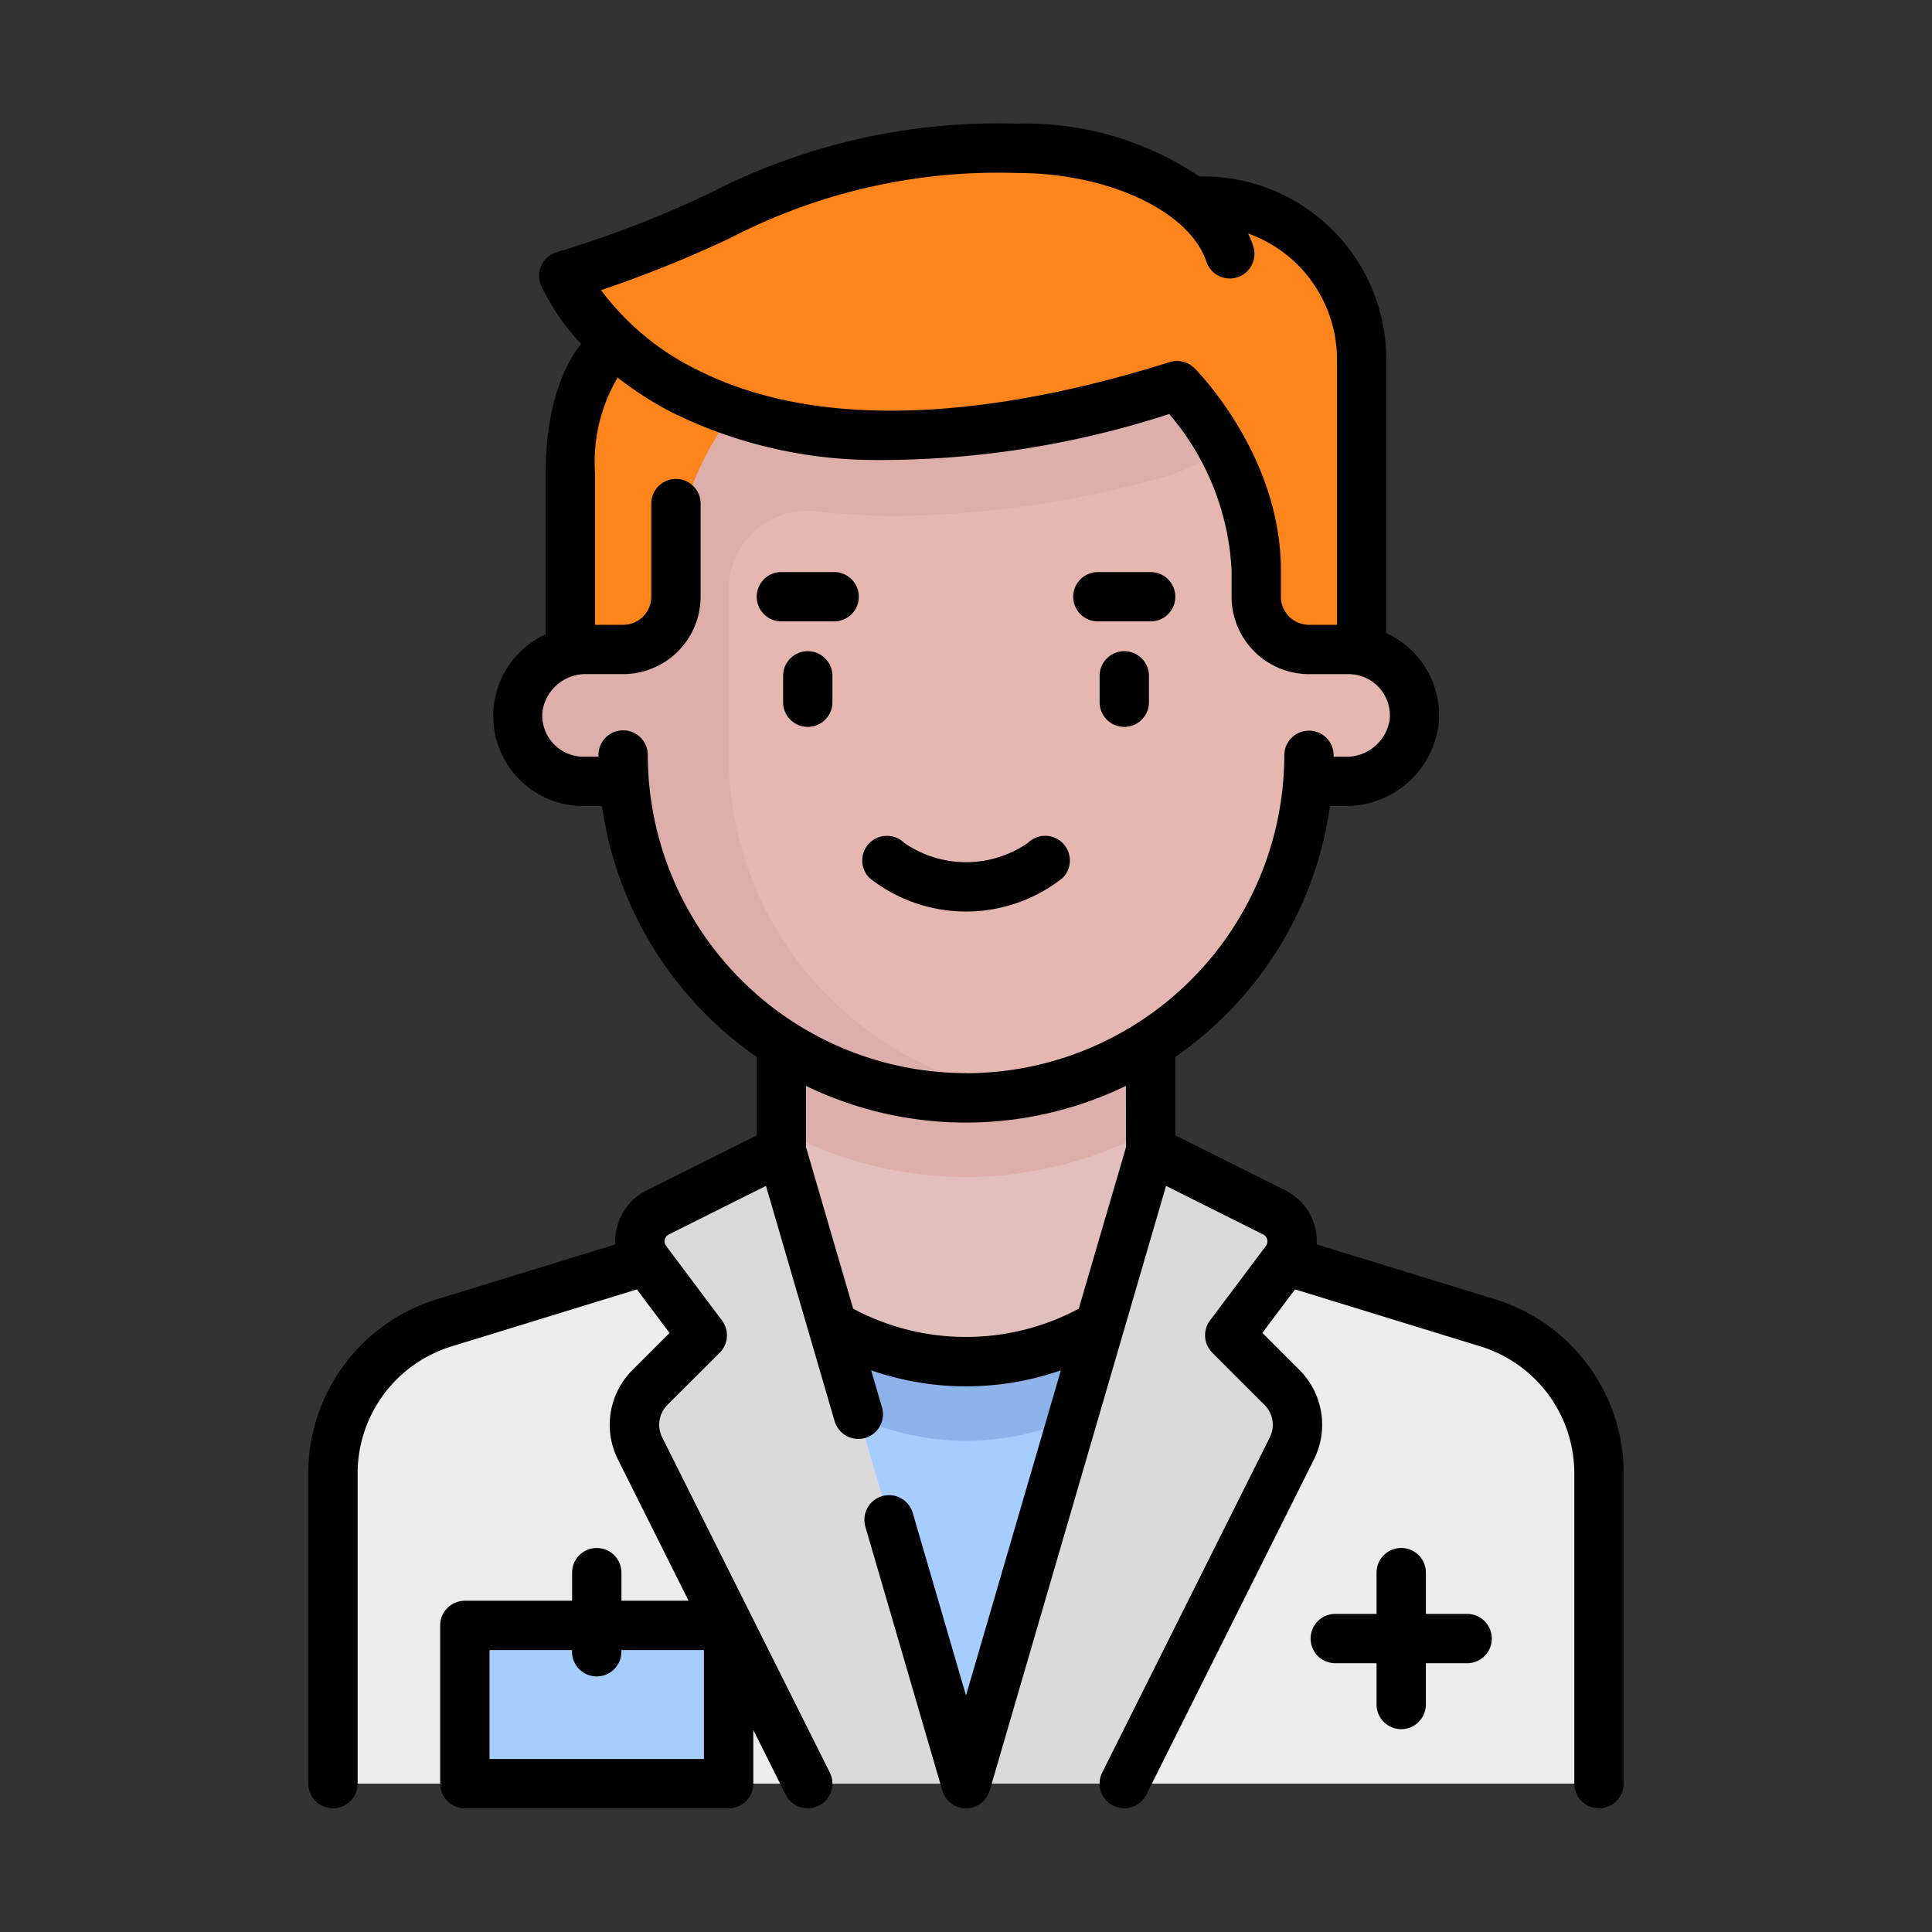 <svg id="Grupo_58578" data-name="Grupo 58578" xmlns="http://www.w3.org/2000/svg" width="94" height="94" viewBox="0 0 94 94">
  <rect x="0" y="0" width="94" height="94" fill="#333333" stroke="none"/>
  <rect id="Rectángulo_5248" data-name="Rectángulo 5248" width="94" height="94" fill="none"/>
  <g id="doctor" transform="translate(-41.113 6.017)">
    <path id="Trazado_104925" data-name="Trazado 104925" d="M119.685,343.211l-13.525-3.978H82.667l-13.525,3.978a7.7,7.7,0,0,0-5.527,7.387v15.092h61.6V350.6A7.7,7.7,0,0,0,119.685,343.211Z" transform="translate(-6.3 -284.925)" fill="#edebed"/>
    <path id="Trazado_104926" data-name="Trazado 104926" d="M215.288,369.843H202.455l-2.567-25.666h17.966Z" transform="translate(-120.758 -289.078)" fill="#a5cdff"/>
    <path id="Trazado_104927" data-name="Trazado 104927" d="M200.472,350.015a12.788,12.788,0,0,0,16.8,0l.584-5.838H199.888Z" transform="translate(-120.758 -289.078)" fill="#8cb4eb"/>
    <path id="Trazado_104928" data-name="Trazado 104928" d="M208.871,281.982h0A8.983,8.983,0,0,1,199.888,273v-8.983h17.966V273A8.983,8.983,0,0,1,208.871,281.982Z" transform="translate(-120.758 -221.75)" fill="#e2bfbb"/>
    <path id="Trazado_104929" data-name="Trazado 104929" d="M199.888,270.729a18.908,18.908,0,0,0,17.966,0v-6.713H199.888Z" transform="translate(-120.758 -221.75)" fill="#deafaa"/>
    <path id="Trazado_104930" data-name="Trazado 104930" d="M160.152,92.478h-1.925V79.645H124.861V92.478h-1.925a3.208,3.208,0,0,0,0,6.416h1.99a16.666,16.666,0,0,0,33.236,0h1.99a3.208,3.208,0,1,0,0-6.416Z" transform="translate(-53.431 -66.895)" fill="#e6b7b1"/>
    <path id="Trazado_104931" data-name="Trazado 104931" d="M124.949,79.645V92.478h-1.8a3.282,3.282,0,0,0-3.2,2.337,3.219,3.219,0,0,0,3.092,4.079h1.973a16.565,16.565,0,0,0,19.193,15.184,16.672,16.672,0,0,1-14.124-16.467V89.547a3.842,3.842,0,0,1,4.348-3.783,32.508,32.508,0,0,0,3.849.221,50.6,50.6,0,0,0,12.675-1.807,9.9,9.9,0,0,0,5.969-4.533Z" transform="translate(-53.519 -66.895)" fill="#deafaa"/>
    <path id="Trazado_104932" data-name="Trazado 104932" d="M144.582,47.534l.16,5.133s-3.85,3.85-3.85,8.983v1.584a2.567,2.567,0,0,1-2.248,2.547l-2.885.361V55.234C135.759,50.981,139.769,47.32,144.582,47.534Z" transform="translate(-66.895 -39.917)" fill="#fe851b"/>
    <path id="Trazado_104933" data-name="Trazado 104933" d="M271.376,323.637l-2.542-2.542,2.72-3.627A1.571,1.571,0,0,0,271,315.12l-6.016-3.008L256,342.911h7.7l8.156-16.312A2.567,2.567,0,0,0,271.376,323.637Z" transform="translate(-167.888 -262.146)" fill="#dbd9dc"/>
    <path id="Trazado_104934" data-name="Trazado 104934" d="M320.29,23.485l-.16,8.983s3.85,3.85,3.85,8.983v1.584a2.567,2.567,0,0,0,2.248,2.547l2.885.361V31.185C329.113,26.933,325.1,23.271,320.29,23.485Z" transform="translate(-221.751 -19.718)" fill="#fe851b"/>
    <path id="Trazado_104935" data-name="Trazado 104935" d="M156.018,323.637l2.542-2.542-2.72-3.627a1.571,1.571,0,0,1,.554-2.348l6.016-3.008,8.983,30.8h-7.7L155.537,326.6A2.567,2.567,0,0,1,156.018,323.637Z" transform="translate(-83.28 -262.146)" fill="#dbd9dc"/>
    <path id="Trazado_104936" data-name="Trazado 104936" d="M157.975,7.5c-10.707,0-12.758,3.255-21,5.881a.9.9,0,0,0-.5,1.338c1.789,2.8,8.448,10.093,27.365,5.14a6,6,0,0,0,4.368-4.612h0a6,6,0,0,0-3.438-6.356A15.8,15.8,0,0,0,157.975,7.5Z" transform="translate(-67.376 -6.299)" fill="#fe851b"/>
    <rect id="Rectángulo_5589" data-name="Rectángulo 5589" width="12.833" height="7.7" transform="translate(63.73 73.065)" fill="#a5cdff"/>
    <path id="Trazado_104937" data-name="Trazado 104937" d="M201.606,160.322a1.2,1.2,0,0,0-1.2,1.2v1.283a1.2,1.2,0,1,0,2.4,0v-1.283A1.2,1.2,0,0,0,201.606,160.322Z" transform="translate(-121.192 -134.656)"/>
    <path id="Trazado_104938" data-name="Trazado 104938" d="M297.8,160.322a1.2,1.2,0,0,0-1.2,1.2v1.283a1.2,1.2,0,1,0,2.4,0v-1.283A1.2,1.2,0,0,0,297.8,160.322Z" transform="translate(-201.986 -134.656)"/>
    <path id="Trazado_104939" data-name="Trazado 104939" d="M234.2,218.49a1.2,1.2,0,1,0-1.686-1.709,5.292,5.292,0,0,1-6.013,0,1.2,1.2,0,1,0-1.687,1.709,7.574,7.574,0,0,0,9.386,0Z" transform="translate(-141.391 -181.786)"/>
    <path id="Trazado_104940" data-name="Trazado 104940" d="M196.156,136.274H193.59a1.2,1.2,0,1,0,0,2.4h2.567a1.2,1.2,0,0,0,0-2.4Z" transform="translate(-114.46 -114.458)"/>
    <path id="Trazado_104941" data-name="Trazado 104941" d="M289.783,138.675h2.567a1.2,1.2,0,1,0,0-2.4h-2.567a1.2,1.2,0,0,0,0,2.4Z" transform="translate(-195.253 -114.458)"/>
    <path id="Trazado_104942" data-name="Trazado 104942" d="M113.828,57.19l-8.654-2.661a2.753,2.753,0,0,0-1.525-2.63L98.3,49.224V45.408A17.91,17.91,0,0,0,105.824,33.2h.714a4.549,4.549,0,0,0,4.569-3.959,4.4,4.4,0,0,0-2.544-4.454V11.467a8.911,8.911,0,0,0-8.9-8.9h-.2A15.137,15.137,0,0,0,90.6,0,30.611,30.611,0,0,0,75.664,3.372a52.072,52.072,0,0,1-7.459,2.879,1.2,1.2,0,0,0-.771,1.615,10.894,10.894,0,0,0,1.957,2.846c-.6.736-1.729,2.617-1.729,6.316v7.814A4.379,4.379,0,0,0,69.505,33.2h.9a17.9,17.9,0,0,0,7.528,12.209v3.814L72.577,51.9a2.753,2.753,0,0,0-1.525,2.63L62.4,57.19A8.856,8.856,0,0,0,56.113,65.7V80.765a1.2,1.2,0,1,0,2.4,0V65.7A6.466,6.466,0,0,1,63.1,59.486l9-2.768,1.589,2.119-1.805,1.805a3.762,3.762,0,0,0-.706,4.349l3.437,6.874H71.348V70.5a1.2,1.2,0,0,0-2.4,0v1.366H63.73a1.2,1.2,0,0,0-1.2,1.2v7.7a1.2,1.2,0,0,0,1.2,1.2H76.564a1.2,1.2,0,0,0,1.2-1.2V78.152L79.339,81.3a1.2,1.2,0,0,0,2.148-1.074L73.331,63.916a1.364,1.364,0,0,1,.256-1.577L76.129,59.8a1.2,1.2,0,0,0,.112-1.569L73.521,54.6a.371.371,0,0,1,.131-.554l4.729-2.365,3.339,11.446a1.2,1.2,0,1,0,2.305-.672l-.526-1.8a14.049,14.049,0,0,0,9.23,0L88.113,76.477l-2.591-8.884a1.2,1.2,0,1,0-2.305.672L86.961,81.1a1.2,1.2,0,0,0,2.305,0l8.58-29.418,4.729,2.365a.371.371,0,0,1,.131.554l-2.72,3.627a1.2,1.2,0,0,0,.111,1.57l2.542,2.542a1.364,1.364,0,0,1,.256,1.577L94.739,80.228A1.2,1.2,0,1,0,96.887,81.3l8.156-16.312a3.763,3.763,0,0,0-.706-4.349l-1.805-1.805,1.589-2.118,9,2.768a6.466,6.466,0,0,1,4.589,6.212V80.765a1.2,1.2,0,0,0,2.4,0V65.7A8.856,8.856,0,0,0,113.828,57.19ZM75.363,79.565H64.931v-5.3h4.015v.083a1.2,1.2,0,1,0,2.4,0v-.083h4.015v5.3ZM76.656,5.559A28.281,28.281,0,0,1,90.6,2.4c4.43,0,8.388,1.854,9.208,4.312a1.2,1.2,0,0,0,2.278-.759,5.665,5.665,0,0,0-.245-.61,6.51,6.51,0,0,1,4.322,6.123V24.383H104.8a1.367,1.367,0,0,1-1.366-1.366V21.733c0-5.566-4.03-9.66-4.2-9.832a1.2,1.2,0,0,0-1.211-.3c-6.665,2.1-16.063,3.879-22.982.378A12.917,12.917,0,0,1,70.356,8.1,59.055,59.055,0,0,0,76.656,5.559ZM95.9,49.795,93.6,57.657a11.649,11.649,0,0,1-10.978,0l-2.294-7.864V46.816a17.857,17.857,0,0,0,15.565,0Zm-7.782-3.6A15.5,15.5,0,0,1,72.631,30.717a1.2,1.2,0,1,0-2.4,0V30.8h-.724a2.008,2.008,0,0,1-2-2.219,2.13,2.13,0,0,1,2.18-1.8H71.43A3.772,3.772,0,0,0,75.2,23.017V18.485a1.2,1.2,0,0,0-2.4,0v4.532a1.367,1.367,0,0,1-1.366,1.366H70.065V17.028a8.093,8.093,0,0,1,1.1-4.676,16.5,16.5,0,0,0,2.6,1.676,22.414,22.414,0,0,0,9.626,2.334A45.442,45.442,0,0,0,98,14.126a12.653,12.653,0,0,1,3.034,7.607v1.283a3.772,3.772,0,0,0,3.767,3.767h1.925a2.008,2.008,0,0,1,2,2.219,2.13,2.13,0,0,1-2.18,1.8H106v-.07a1.2,1.2,0,0,0-1.2-1.2h0a1.2,1.2,0,0,0-1.2,1.2A15.5,15.5,0,0,1,88.113,46.2Z" transform="translate(0 0)"/>
    <path id="Trazado_104943" data-name="Trazado 104943" d="M368.344,436.079h-2.008v-2.008a1.2,1.2,0,1,0-2.4,0v2.008h-2.008a1.2,1.2,0,0,0,0,2.4h2.008v2.008a1.2,1.2,0,1,0,2.4,0v-2.008h2.008a1.2,1.2,0,0,0,0-2.4Z" transform="translate(-255.848 -363.573)"/>
  </g>
</svg>
